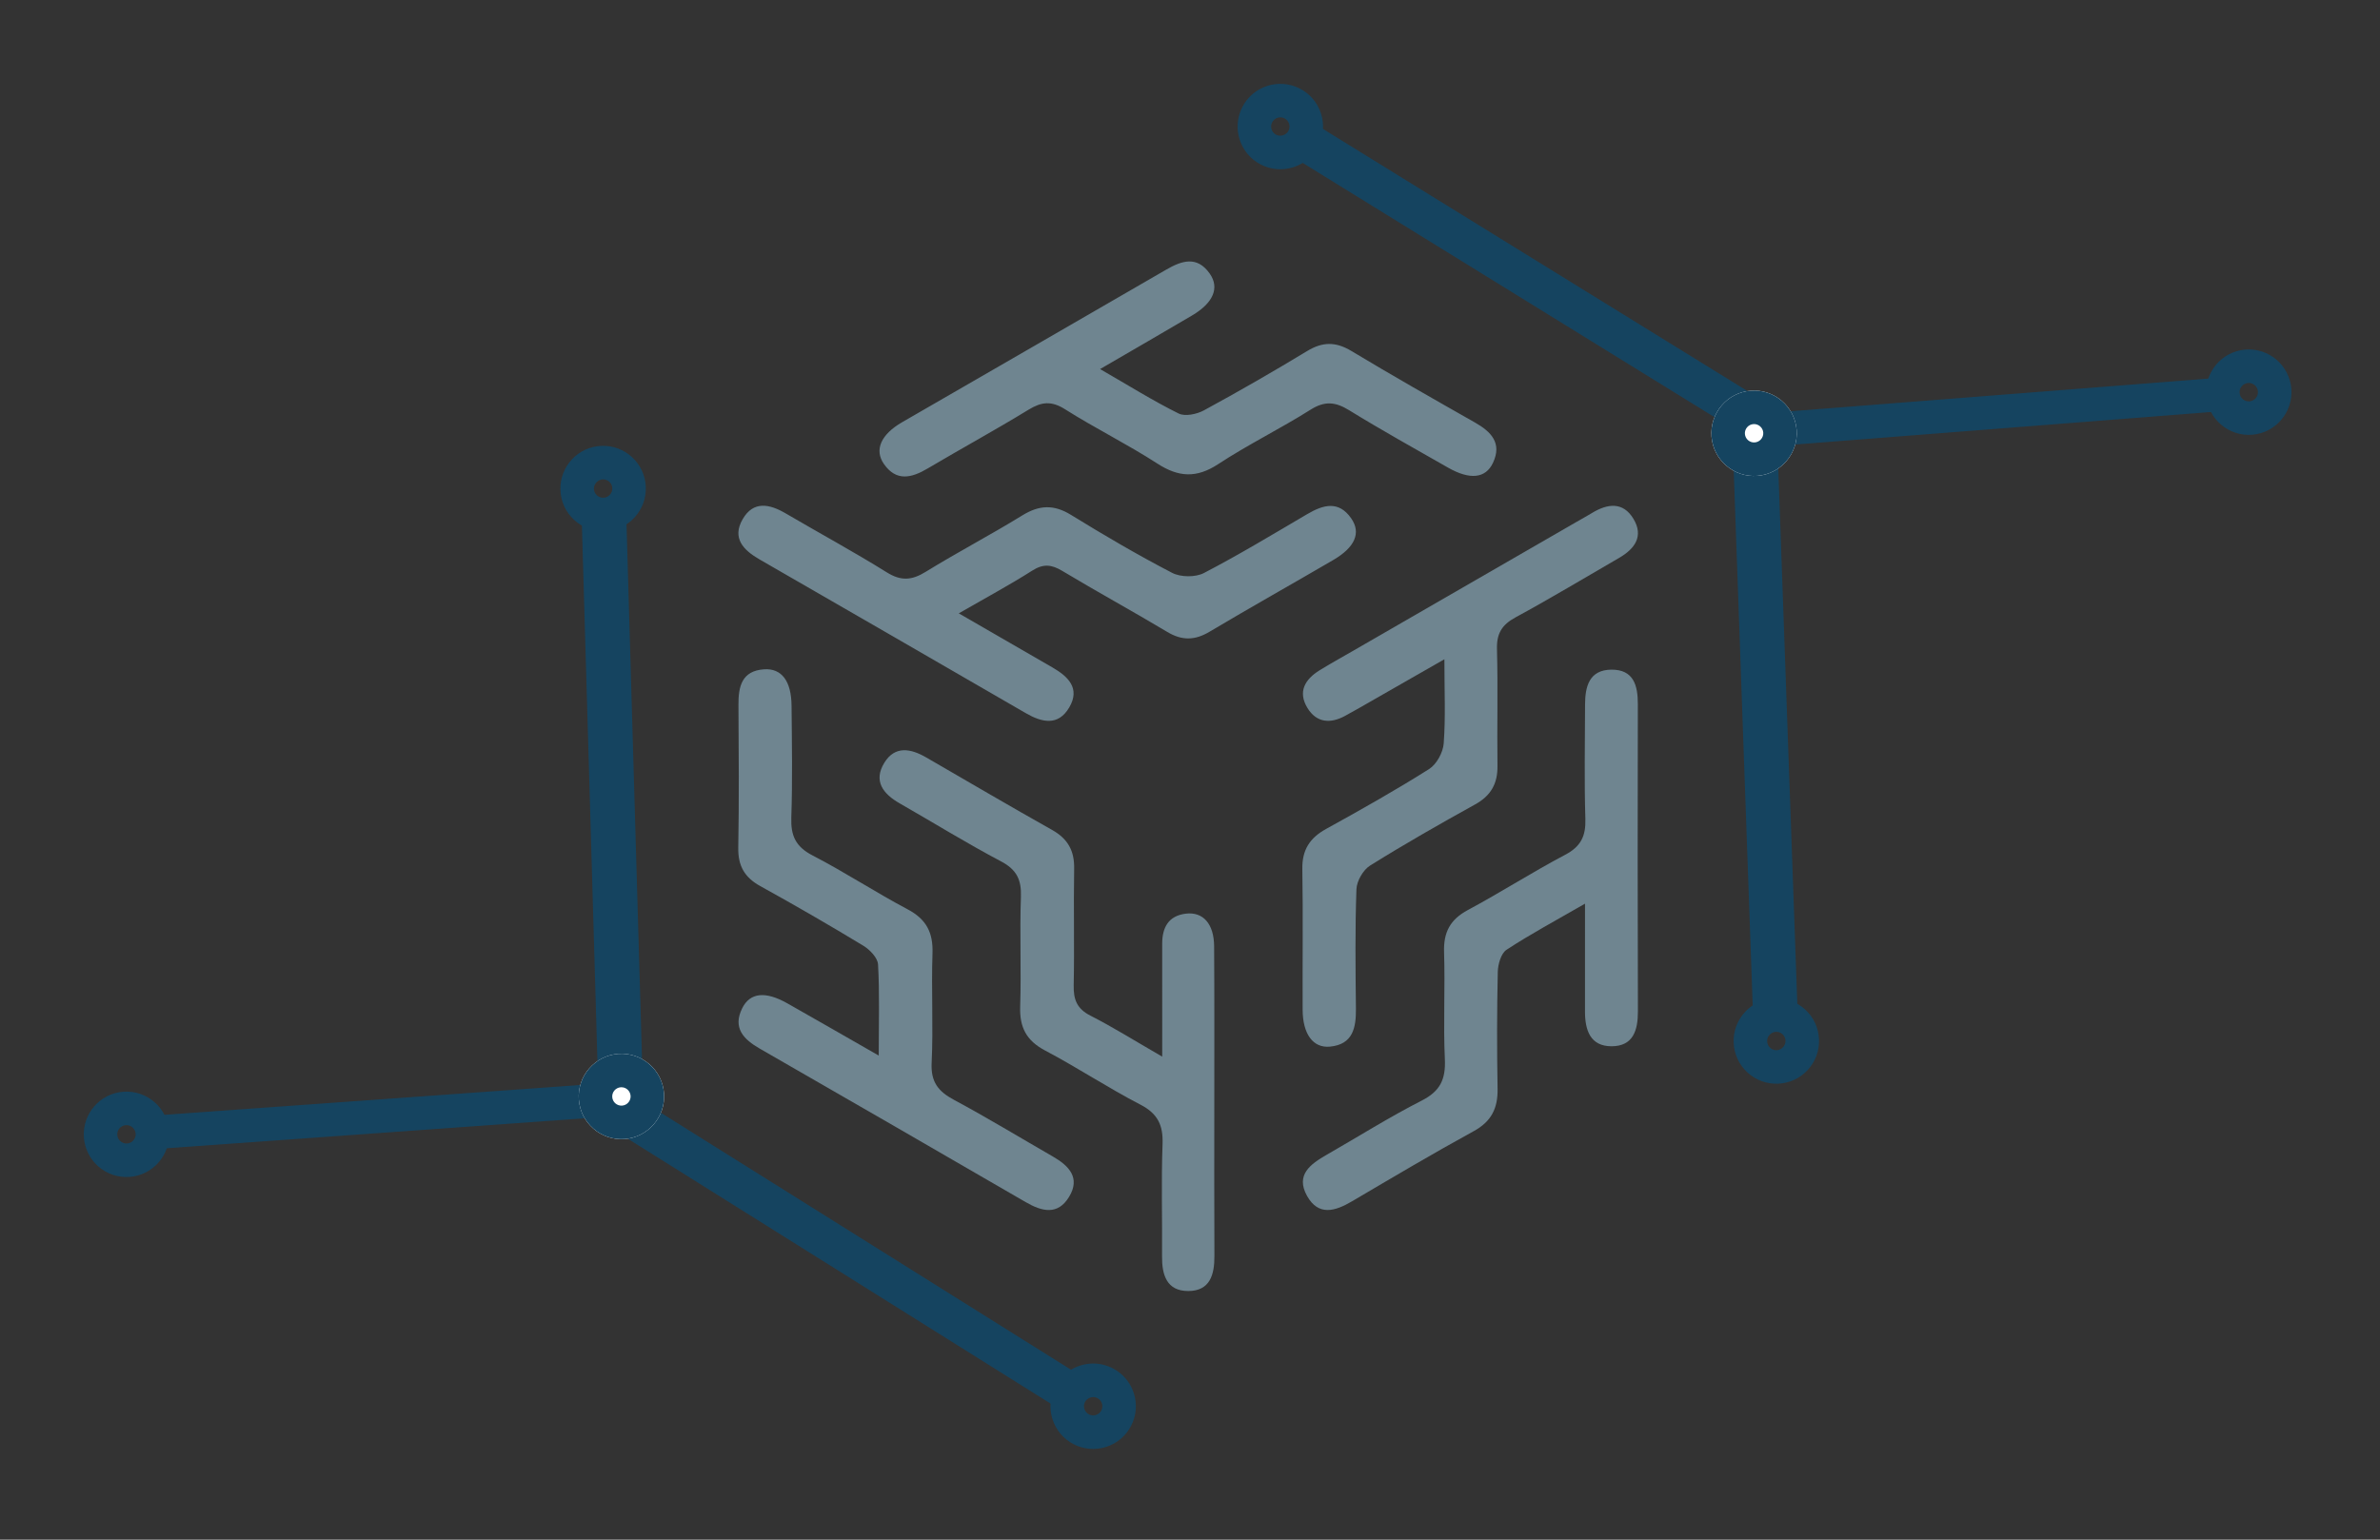 <?xml version="1.0" encoding="utf-8"?>
<!-- Generator: Adobe Illustrator 16.0.0, SVG Export Plug-In . SVG Version: 6.00 Build 0)  -->
<!DOCTYPE svg PUBLIC "-//W3C//DTD SVG 1.1//EN" "http://www.w3.org/Graphics/SVG/1.1/DTD/svg11.dtd">
<svg version="1.1" id="Layer_1" xmlns="http://www.w3.org/2000/svg" xmlns:xlink="http://www.w3.org/1999/xlink" x="0px" y="0px"
	 width="1224px" height="792px" viewBox="0 0 1224 792" enable-background="new 0 0 1224 792" xml:space="preserve">
<rect x="0" y="0" width="1224" height="792" fill="#333333" stroke="none"/>
<g>
	<g>
		<g>
			<path fill-rule="evenodd" clip-rule="evenodd" fill="#6F8590" d="M451.919,542.98c0-17.615,0.479-32.301-0.357-46.902
				c-0.198-3.393-4.233-7.578-7.583-9.615c-17.441-10.57-35.117-20.805-52.982-30.662c-8.098-4.471-11.486-10.432-11.319-19.744
				c0.432-24.49,0.26-49.002,0.097-73.503c-0.064-9.521,1.763-17.476,13.15-18.263c9.052-0.623,14.043,6.011,14.159,18.742
				c0.179,19.196,0.514,38.399-0.128,57.575c-0.306,9.252,2.243,14.918,10.849,19.383c16.657,8.621,32.412,18.982,48.991,27.766
				c9.611,5.092,13.14,11.947,12.772,22.631c-0.648,18.76,0.466,37.59-0.442,56.332c-0.473,9.764,3.327,14.658,11.413,18.996
				c17.258,9.266,34.01,19.451,50.99,29.227c8.27,4.76,14.226,10.967,8.265,20.738c-5.811,9.531-13.882,7.563-22.277,2.695
				c-45.537-26.441-91.162-52.719-136.803-78.979c-8.247-4.746-14.02-10.572-9.038-20.709c4.037-8.188,12.003-8.93,23.25-2.57
				C419.743,524.504,434.491,533.008,451.919,542.98z"/>
		</g>
		<g>
			<path fill-rule="evenodd" clip-rule="evenodd" fill="#6F8590" d="M742.833,339.124c-13.729,7.851-24.965,14.299-36.215,20.717
				c-4.969,2.837-9.903,5.731-14.938,8.444c-7.5,4.055-14.564,3.54-19.233-4.034c-5.164-8.386-1.329-14.812,6.236-19.479
				c5.563-3.432,11.294-6.59,16.955-9.858c38.219-22.057,76.445-44.113,114.66-66.17c2.832-1.63,5.696-3.201,8.497-4.896
				c7.966-4.83,15.927-5.858,21.278,3.064c5.402,8.991,0.623,15.441-7.445,20.102c-17.686,10.224-35.188,20.788-53.143,30.517
				c-7.044,3.817-9.836,8.284-9.615,16.362c0.546,20.016-0.005,40.058,0.26,60.08c0.118,9.161-3.386,15.336-11.5,19.825
				c-18.228,10.094-36.35,20.414-54.015,31.445c-3.587,2.24-6.872,7.977-7.02,12.209c-0.726,20.424-0.488,40.865-0.262,61.313
				c0.104,9.895-1.512,18.475-13.348,19.621c-8.725,0.84-14.003-6.508-14.058-18.969c-0.115-24.115,0.248-48.234-0.156-72.348
				c-0.171-9.826,3.769-15.996,12.198-20.65c17.886-9.867,35.704-19.904,52.969-30.801c3.861-2.437,7.192-8.531,7.543-13.186
				C743.483,369.08,742.833,355.599,742.833,339.124z"/>
		</g>
		<g>
			<path fill-rule="evenodd" clip-rule="evenodd" fill="#6F8590" d="M815.147,464.844c-15.281,8.82-28.193,15.725-40.369,23.729
				c-2.844,1.869-4.401,7.49-4.491,11.42c-0.451,20.01-0.46,40.037-0.104,60.041c0.182,9.996-3.123,16.826-12.28,21.834
				c-21.119,11.566-41.84,23.879-62.599,36.09c-8.638,5.086-17.227,7.75-23.119-2.795c-6.03-10.811,1.785-16.371,10.087-21.139
				c16.292-9.336,32.223-19.383,48.932-27.904c9.47-4.822,12.337-10.943,11.869-21.203c-0.854-18.34,0.191-36.758-0.408-55.119
				c-0.343-10.217,3.118-16.795,12.238-21.688c16.905-9.07,33.096-19.467,50.051-28.42c8.059-4.244,10.647-9.586,10.379-18.414
				c-0.604-19.588-0.194-39.205-0.16-58.806c0.021-9.39,2.168-17.917,13.556-18.003c11.352-0.083,13.609,8.027,13.589,17.697
				c-0.111,52.7-0.124,105.385,0.038,158.088c0.023,9.756-2.444,17.893-13.474,17.941c-11.078,0.053-13.752-8.359-13.743-17.916
				C815.161,502.762,815.147,485.246,815.147,464.844z"/>
		</g>
		<g>
			<path fill-rule="evenodd" clip-rule="evenodd" fill="#6F8590" d="M493.086,315.501c17.72,10.237,32.901,19.025,48.094,27.786
				c8.167,4.71,14.526,10.779,8.695,20.658c-5.693,9.634-14.043,7.699-22.343,2.889c-45.598-26.389-91.211-52.766-136.875-79.055
				c-8.333-4.792-14.333-10.943-8.732-20.68c5.566-9.678,13.899-7.858,22.251-2.953c17.261,10.126,34.884,19.661,51.857,30.246
				c7.36,4.605,12.922,4.145,20.042-0.252c16.339-10.07,33.38-18.983,49.722-29.042c8.681-5.35,16.147-5.688,24.958-0.273
				c17.036,10.487,34.324,20.645,52.069,29.851c4.39,2.277,11.965,2.35,16.328,0.086c18.11-9.409,35.593-20.016,53.213-30.344
				c8.183-4.796,16.08-7.052,22.541,2.22c5.202,7.465,1.955,14.902-9.262,21.443c-21.156,12.358-42.544,24.342-63.596,36.876
				c-7.532,4.491-14.126,4.653-21.698,0.124c-17.865-10.697-36.166-20.674-54.016-31.405c-5.573-3.351-9.797-3.771-15.507-0.136
				C519.211,300.93,507.046,307.46,493.086,315.501z"/>
		</g>
		<g>
			<path fill-rule="evenodd" clip-rule="evenodd" fill="#6F8590" d="M565.753,189.85c14.853,8.56,27.3,16.36,40.394,22.857
				c3.34,1.647,9.384,0.361,13.063-1.644c17.916-9.742,35.617-19.928,53.064-30.503c7.938-4.814,14.707-4.834,22.701-0.028
				c20.979,12.625,42.271,24.716,63.57,36.809c8.348,4.742,14.002,10.567,9.311,20.667c-3.814,8.194-11.964,8.932-23.209,2.508
				c-17.006-9.712-34.145-19.229-50.82-29.502c-7.063-4.351-12.555-4.861-19.852-0.256c-15.518,9.797-32.121,17.902-47.443,27.966
				c-11.171,7.335-20.396,6.811-31.355-0.285c-15.391-9.962-31.961-18.115-47.471-27.934c-6.982-4.414-12.089-3.834-18.769,0.264
				c-17.051,10.441-34.627,20.007-51.831,30.203c-8.293,4.916-16.137,6.847-22.509-2.276c-5.089-7.29-1.541-15.2,9.338-21.501
				c45.214-26.162,90.506-52.182,135.685-78.408c8.213-4.772,15.978-7.306,22.518,1.938c5.194,7.342,1.826,15.114-9.038,21.535
				C598.03,171.16,582.863,179.893,565.753,189.85z"/>
		</g>
		<g>
			<path fill-rule="evenodd" clip-rule="evenodd" fill="#6F8590" d="M597.714,543.531c0-21.473,0.015-39.742-0.013-58
				c-0.009-8.393,3.16-14.439,12.15-15.549c8.869-1.084,14.48,5.238,14.557,16.75c0.186,27.365,0.08,54.75,0.09,82.125
				c0.01,25.744-0.092,51.486,0.055,77.234c0.059,9.625-2.291,17.988-13.437,18.01c-11.117,0.012-13.585-8.289-13.497-17.951
				c0.17-19.211-0.442-38.424,0.265-57.604c0.355-9.744-2.44-15.688-11.431-20.346c-16.661-8.621-32.388-19.063-48.988-27.826
				c-9.661-5.098-13.156-11.98-12.807-22.633c0.617-18.77-0.305-37.604,0.387-56.375c0.32-8.85-2.19-14.043-10.271-18.301
				c-17.682-9.334-34.722-19.887-52.088-29.826c-8.539-4.877-13.68-11.486-7.855-20.931c5.464-8.855,13.6-7.256,21.476-2.7
				c21.569,12.469,43.045,25.102,64.76,37.301c8.057,4.521,11.522,10.658,11.354,19.879c-0.352,20.006,0.181,40.047-0.236,60.053
				c-0.151,7.34,1.669,12.08,8.618,15.611C572.382,528.344,583.431,535.299,597.714,543.531z"/>
		</g>
	</g>
	<g>
		<g>
			<path fill="#154460" d="M1158.223,223.628c-12.073,0.945-22.662-8.114-23.612-20.192c-0.938-12.071,8.112-22.663,20.183-23.613
				c12.072-0.942,22.669,8.121,23.607,20.191C1179.345,212.084,1170.292,222.685,1158.223,223.628z M1156.139,197.018
				c-2.597,0.198-4.549,2.478-4.342,5.077c0.199,2.607,2.481,4.55,5.078,4.346c2.598-0.206,4.55-2.476,4.345-5.085
				C1161.017,198.759,1158.734,196.809,1156.139,197.018z"/>
		</g>
		<g>
			
				<rect x="915.197" y="203.098" transform="matrix(0.997 -0.078 0.078 0.997 -13.381 80.908)" fill="#154460" width="227.366" height="17.238"/>
		</g>
		<g>
			<polygon fill="#154460" points="924.448,519.746 901.514,520.832 890.777,218.194 913.699,217.096 			"/>
		</g>
		<g>
			<path fill="#154460" d="M929.704,550.375c-3.973,4.313-9.394,6.822-15.255,7.072c-5.857,0.242-11.465-1.818-15.785-5.793
				c-4.314-3.969-6.822-9.385-7.064-15.25c-0.244-5.854,1.806-11.463,5.779-15.785c3.977-4.318,9.393-6.82,15.258-7.068
				c5.86-0.244,11.461,1.813,15.773,5.785c4.322,3.975,6.839,9.389,7.078,15.254C935.725,540.455,933.682,546.053,929.704,550.375z
				 M910.073,532.303c-0.861,0.918-1.31,2.135-1.253,3.387c0.056,1.268,0.592,2.43,1.518,3.281c0.936,0.863,2.138,1.305,3.398,1.25
				c2.527-0.102,4.63-2.393,4.529-4.928c-0.052-1.258-0.591-2.422-1.525-3.275c-0.925-0.859-2.126-1.297-3.393-1.25
				C912.083,530.828,910.916,531.371,910.073,532.303z"/>
		</g>
		<g>
			<polygon fill="#154460" points="898.313,224.832 666.683,81.78 674.437,62.657 906.054,205.706 			"/>
		</g>
		<g>
			<path fill="#154460" d="M665.276,85.975c-5.569,1.82-11.518,1.371-16.752-1.282c-10.813-5.482-15.142-18.718-9.663-29.526
				c2.647-5.225,7.182-9.125,12.758-10.941c5.57-1.831,11.521-1.363,16.764,1.281c5.231,2.652,9.116,7.181,10.941,12.758
				c1.826,5.577,1.367,11.527-1.279,16.762C675.381,80.269,670.857,84.15,665.276,85.975z M656.979,60.61
				c-1.193,0.389-2.183,1.22-2.747,2.356c-1.183,2.322-0.246,5.171,2.083,6.347c2.249,1.145,5.203,0.167,6.349-2.076
				c0.579-1.128,0.667-2.414,0.283-3.609c-0.395-1.202-1.231-2.176-2.362-2.746C659.46,60.308,658.179,60.222,656.979,60.61z"/>
		</g>
		<g>
			<path fill="#FFFFFF" d="M903.808,244.769c-12.077,0.948-22.664-8.111-23.604-20.189c-0.951-12.07,8.099-22.669,20.174-23.612
				c12.073-0.942,22.664,8.117,23.608,20.184C924.931,233.226,915.879,243.825,903.808,244.769z"/>
		</g>
		<g>
			<path fill="#154460" d="M903.808,244.769c-12.077,0.948-22.664-8.111-23.604-20.189c-0.951-12.07,8.099-22.669,20.174-23.612
				c12.073-0.942,22.664,8.117,23.608,20.184C924.931,233.226,915.879,243.825,903.808,244.769z M901.725,218.159
				c-2.597,0.197-4.552,2.486-4.348,5.076c0.21,2.609,2.482,4.548,5.085,4.349c2.594-0.208,4.549-2.478,4.352-5.086
				C906.606,219.903,904.315,217.953,901.725,218.159z"/>
		</g>
	</g>
	<g>
		<g>
			<path fill="#154460" d="M63.472,561.582c12.078-0.865,22.612,8.262,23.475,20.344c0.863,12.076-8.252,22.617-20.334,23.477
				c-12.078,0.875-22.609-8.252-23.476-20.334C42.27,572.988,51.39,562.445,63.472,561.582z M65.382,588.211
				c2.594-0.186,4.562-2.455,4.375-5.053c-0.188-2.605-2.458-4.566-5.052-4.377c-2.602,0.188-4.566,2.447-4.379,5.051
				C60.514,586.432,62.785,588.395,65.382,588.211z"/>
		</g>
		<g>
			<polygon fill="#154460" points="78.723,573.873 305.506,557.604 306.741,574.803 79.956,591.066 			"/>
		</g>
		<g>
			<polygon fill="#154460" points="299.168,266.999 322.107,266.056 330.875,568.75 307.942,569.701 			"/>
		</g>
		<g>
			<path fill="#154460" d="M294.109,236.331c4.001-4.292,9.429-6.761,15.295-6.973c5.865-0.204,11.459,1.886,15.751,5.89
				c4.291,4.001,6.76,9.434,6.969,15.295c0.205,5.857-1.881,11.458-5.887,15.75c-4.004,4.289-9.435,6.761-15.301,6.97
				c-5.863,0.205-11.452-1.89-15.74-5.886c-4.292-4.004-6.776-9.434-6.976-15.295C288.021,246.211,290.104,240.62,294.109,236.331z
				 M313.623,254.532c0.864-0.918,1.318-2.129,1.271-3.386c-0.047-1.269-0.576-2.432-1.498-3.288
				c-0.927-0.867-2.125-1.317-3.384-1.271c-2.526,0.083-4.648,2.359-4.566,4.893c0.044,1.26,0.577,2.427,1.504,3.29
				c0.922,0.863,2.12,1.305,3.383,1.274C311.599,255.99,312.767,255.457,313.623,254.532z"/>
		</g>
		<g>
			<polygon fill="#154460" points="323.384,562.068 554.072,706.627 546.202,725.703 315.512,581.145 			"/>
		</g>
		<g>
			<path fill="#154460" d="M555.508,702.438c5.583-1.787,11.535-1.289,16.744,1.391c10.779,5.555,15.025,18.82,9.472,29.588
				c-2.68,5.209-7.241,9.082-12.828,10.859c-5.584,1.797-11.527,1.289-16.755-1.389c-5.213-2.688-9.069-7.244-10.858-12.832
				c-1.787-5.58-1.296-11.537,1.386-16.756C545.369,708.08,549.917,704.227,555.508,702.438z M563.644,727.855
				c1.197-0.383,2.19-1.207,2.765-2.334c1.188-2.314,0.273-5.172-2.044-6.367c-2.241-1.156-5.205-0.195-6.365,2.037
				c-0.583,1.125-0.677,2.408-0.303,3.609c0.39,1.201,1.216,2.18,2.333,2.756C561.157,728.145,562.441,728.242,563.644,727.855z"/>
		</g>
		<g>
			<path fill="#FFFFFF" d="M318.017,542.096c12.082-0.865,22.611,8.262,23.474,20.342c0.872,12.076-8.252,22.617-20.331,23.482
				c-12.082,0.865-22.612-8.262-23.475-20.342C296.822,553.5,305.938,542.965,318.017,542.096z"/>
		</g>
		<g>
			<path fill="#154460" d="M318.017,542.096c12.082-0.865,22.611,8.262,23.474,20.342c0.872,12.076-8.252,22.617-20.331,23.482
				c-12.082,0.865-22.612-8.262-23.475-20.342C296.822,553.5,305.938,542.965,318.017,542.096z M319.926,568.721
				c2.601-0.184,4.566-2.455,4.379-5.051c-0.187-2.604-2.458-4.561-5.056-4.379c-2.596,0.188-4.569,2.449-4.382,5.051
				C315.051,566.943,317.329,568.912,319.926,568.721z"/>
		</g>
	</g>
</g>
</svg>
